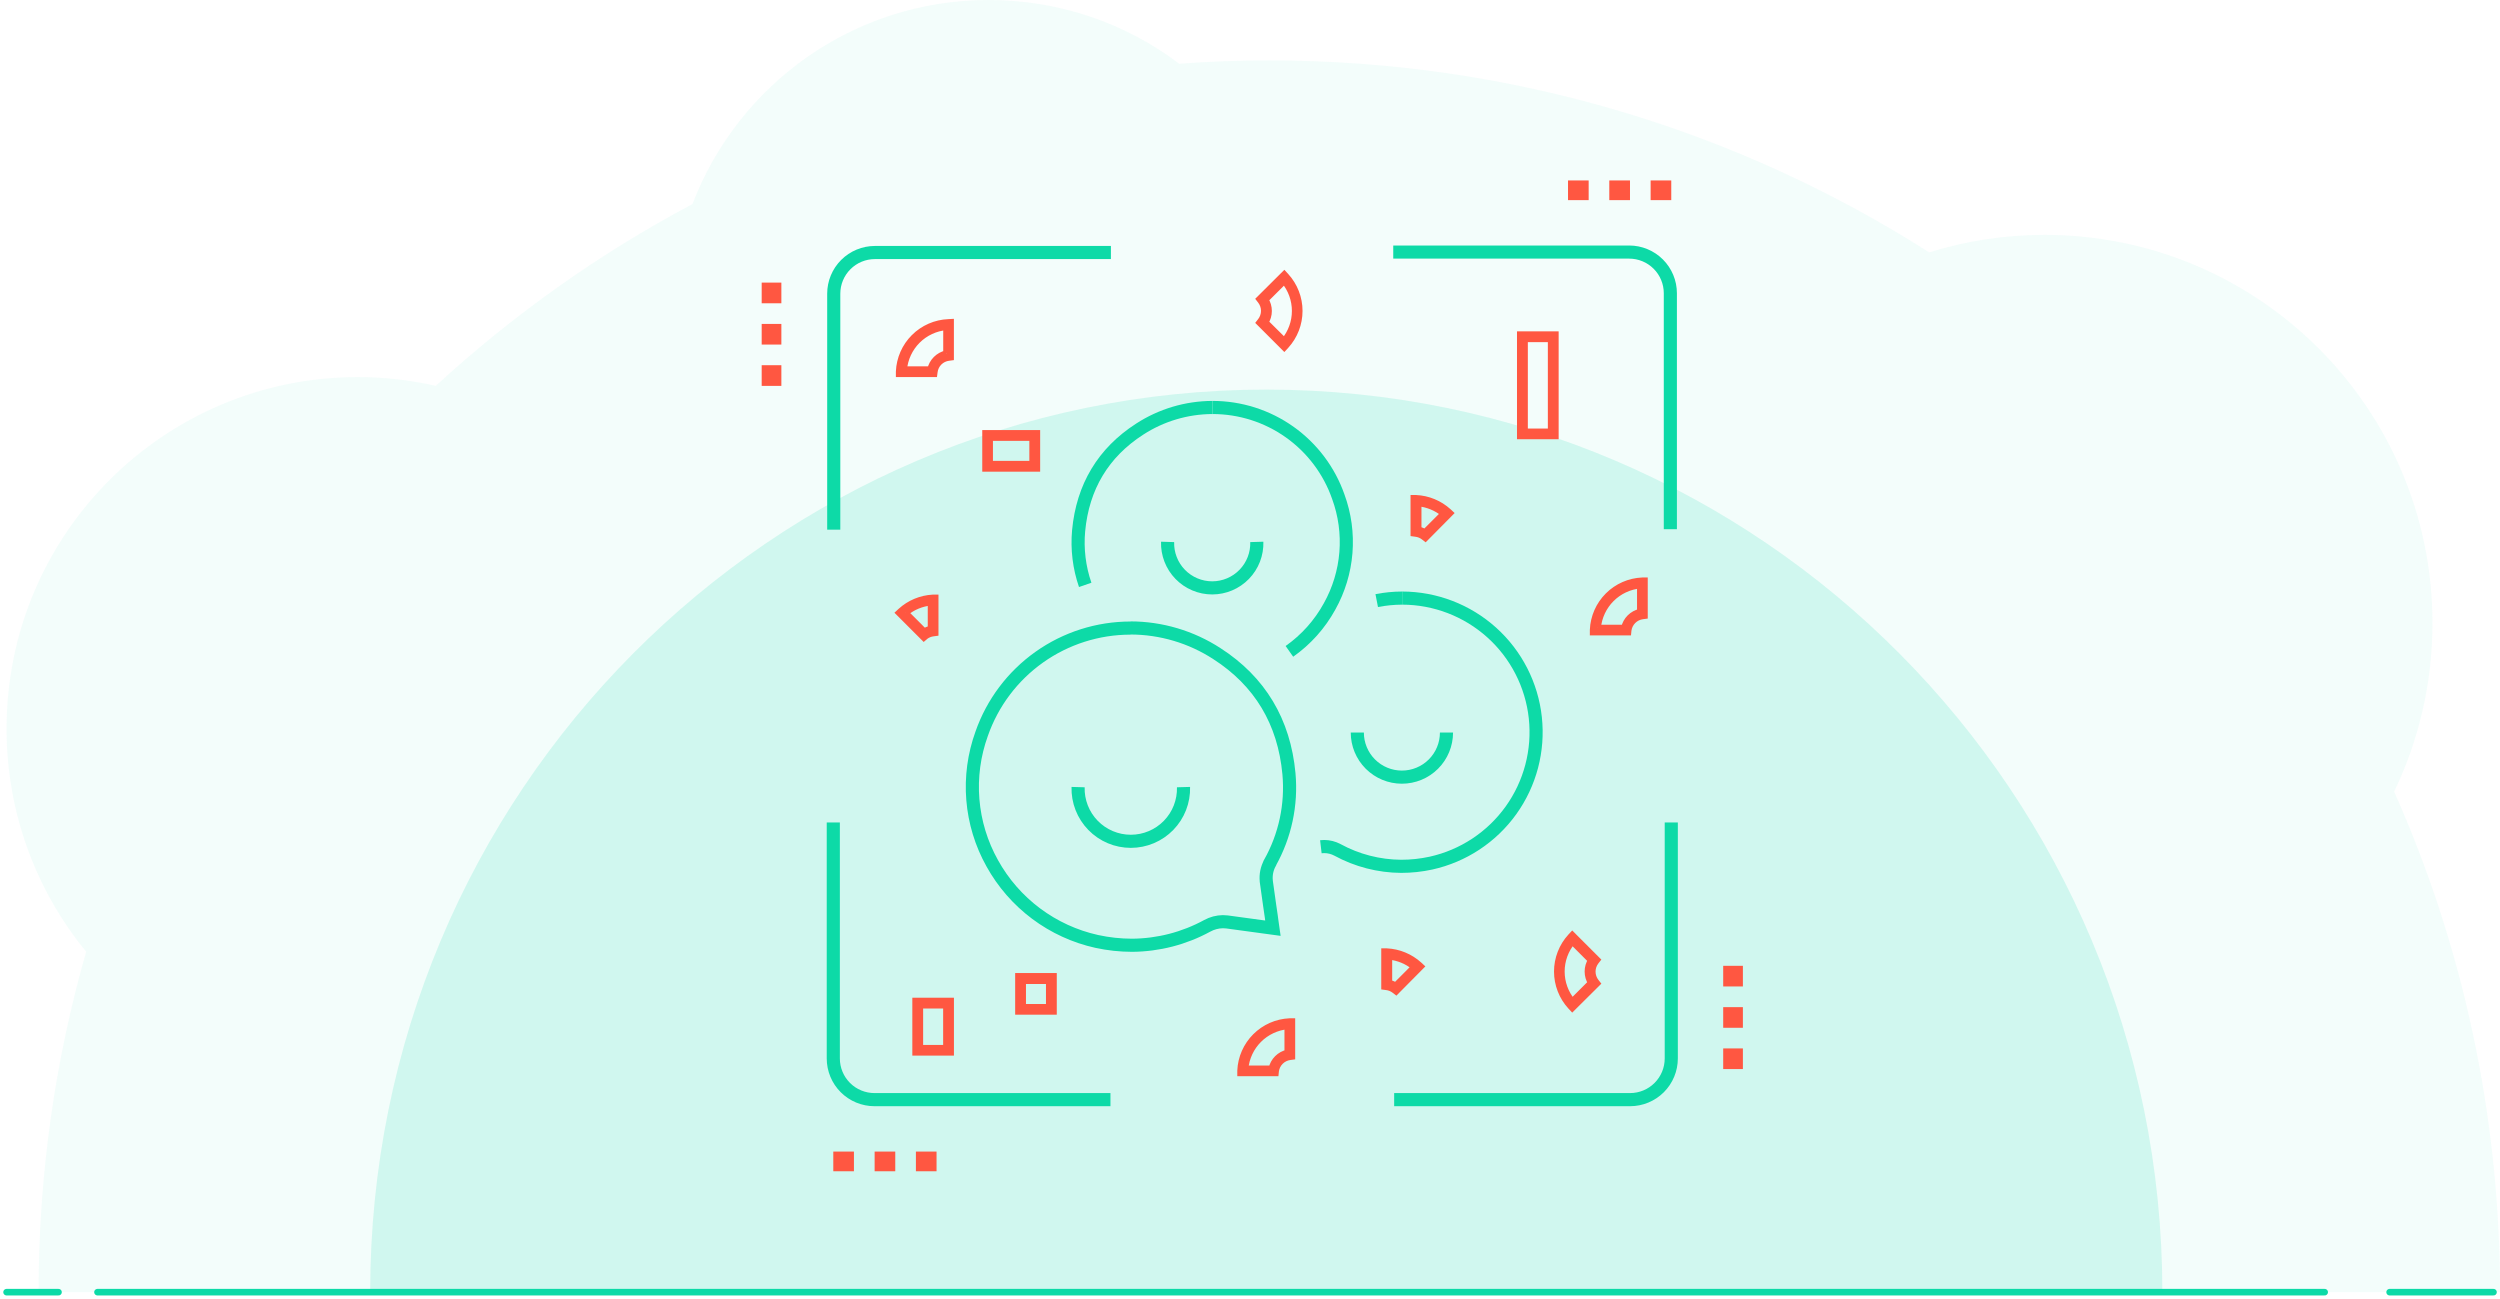 <?xml version="1.0" encoding="UTF-8"?> <svg xmlns="http://www.w3.org/2000/svg" width="381" height="198" viewBox="0 0 381 198" fill="none"><path d="M14.854 196.927H354.281" stroke="#0DDAA7" stroke-miterlimit="10" stroke-linecap="round"></path><path d="M8.917 196.927H1" stroke="#0DDAA7" stroke-miterlimit="10" stroke-linecap="round"></path><path d="M380.01 196.927L364.177 196.927" stroke="#0DDAA7" stroke-miterlimit="10" stroke-linecap="round"></path><path opacity="0.05" d="M381 196.927C381 169.756 375.24 143.945 364.867 120.644C368.6 112.877 370.707 104.175 370.707 94.967C370.707 62.297 344.253 35.793 311.587 35.793C305.48 35.793 299.56 36.727 294.013 38.462C264.947 19.938 230.44 9.208 193.427 9.208C188.813 9.208 184.253 9.369 179.72 9.716C171.64 3.603 161.56 0 150.653 0C130.04 0 112.467 12.918 105.533 31.095C91.32 38.649 78.173 47.991 66.413 58.8C62.6 57.946 58.627 57.466 54.547 57.466C24.973 57.466 1 81.461 1 111.062C1 123.954 5.56 135.804 13.133 145.04C8.413 161.508 5.88 178.937 5.88 196.927H381Z" fill="#0DDAA7"></path><path opacity="0.15" d="M329.542 196.927C329.542 120.964 268.396 59.375 192.979 59.375C117.563 59.375 56.417 120.964 56.417 196.927H329.542Z" fill="#0DDAA7"></path><path d="M245.257 29H248.41" stroke="#FF5741" stroke-width="3" stroke-miterlimit="10"></path><path d="M238.966 29H242.112" stroke="#FF5741" stroke-width="3" stroke-miterlimit="10"></path><path d="M251.556 29H254.701" stroke="#FF5741" stroke-width="3" stroke-miterlimit="10"></path><path d="M264.116 153.489V156.634" stroke="#FF5741" stroke-width="3" stroke-miterlimit="10"></path><path d="M264.116 147.19V150.336" stroke="#FF5741" stroke-width="3" stroke-miterlimit="10"></path><path d="M264.116 159.78V162.925" stroke="#FF5741" stroke-width="3" stroke-miterlimit="10"></path><path d="M142.729 177H139.584" stroke="#FF5741" stroke-width="3" stroke-miterlimit="10"></path><path d="M117.58 52.511V49.366" stroke="#FF5741" stroke-width="3" stroke-miterlimit="10"></path><path d="M117.58 58.81V55.657" stroke="#FF5741" stroke-width="3" stroke-miterlimit="10"></path><path d="M117.58 46.22V43.068" stroke="#FF5741" stroke-width="3" stroke-miterlimit="10"></path><path d="M136.438 177H133.293" stroke="#FF5741" stroke-width="3" stroke-miterlimit="10"></path><path d="M130.14 177H126.994" stroke="#FF5741" stroke-width="3" stroke-miterlimit="10"></path><path d="M248.108 96.333H242.792V95.995C242.877 94.037 243.693 92.182 245.078 90.796C246.464 89.41 248.319 88.594 250.277 88.51H250.616V93.832L250.334 93.87C249.775 93.94 249.255 94.195 248.857 94.593C248.459 94.992 248.204 95.511 248.133 96.07L248.108 96.333ZM243.476 95.706H247.557C247.686 95.112 247.983 94.567 248.413 94.137C248.843 93.707 249.388 93.41 249.983 93.28V89.174C248.309 89.328 246.742 90.063 245.553 91.252C244.365 92.441 243.63 94.008 243.476 95.681" fill="#FF5741"></path><path d="M243.476 95.706H247.557C247.686 95.112 247.983 94.567 248.413 94.137C248.843 93.707 249.388 93.41 249.983 93.28V89.174C248.309 89.328 246.742 90.063 245.553 91.252C244.365 92.441 243.63 94.008 243.476 95.681M248.108 96.333H242.792V95.995C242.877 94.037 243.693 92.182 245.078 90.796C246.464 89.41 248.319 88.594 250.277 88.51H250.616V93.832L250.334 93.87C249.775 93.94 249.255 94.195 248.857 94.593C248.459 94.992 248.204 95.511 248.133 96.07L248.108 96.333Z" stroke="#FF5741" stroke-miterlimit="10"></path><path d="M194.378 163.51H189.063V163.171C189.147 161.213 189.963 159.358 191.349 157.972C192.734 156.586 194.589 155.771 196.547 155.686H196.886V161.008L196.604 161.046C196.045 161.117 195.525 161.371 195.127 161.769C194.729 162.168 194.474 162.687 194.404 163.246L194.378 163.51ZM189.746 162.883H193.827C193.956 162.288 194.253 161.744 194.684 161.313C195.114 160.883 195.658 160.586 196.253 160.457V156.351C194.579 156.505 193.012 157.24 191.823 158.428C190.635 159.617 189.9 161.184 189.746 162.858" fill="#FF5741"></path><path d="M189.746 162.883H193.827C193.956 162.288 194.253 161.744 194.684 161.313C195.114 160.883 195.658 160.586 196.253 160.457V156.351C194.579 156.505 193.012 157.24 191.823 158.428C190.635 159.617 189.9 161.184 189.746 162.858M194.378 163.51H189.063V163.171C189.147 161.213 189.963 159.358 191.349 157.972C192.734 156.586 194.589 155.771 196.547 155.686H196.886V161.008L196.604 161.046C196.045 161.117 195.525 161.371 195.127 161.769C194.729 162.168 194.474 162.687 194.404 163.246L194.378 163.51Z" stroke="#FF5741" stroke-miterlimit="10"></path><path d="M212.765 151.072L212.539 150.897C212.176 150.616 211.742 150.44 211.285 150.389L211.003 150.351V145.029H211.342C213.165 145.118 214.902 145.836 216.257 147.06L216.507 147.292L212.765 151.072ZM211.668 149.819C212.035 149.9 212.385 150.044 212.702 150.245L215.58 147.361C214.466 146.445 213.104 145.882 211.668 145.744V149.819Z" fill="#FF5741" stroke="#FF5741" stroke-miterlimit="10"></path><path d="M217.228 81.984L217.002 81.809C216.639 81.528 216.205 81.352 215.748 81.301L215.466 81.263V75.941H215.805C217.629 76.028 219.366 76.746 220.72 77.972L220.97 78.204L217.228 81.984ZM216.131 80.73C216.498 80.812 216.848 80.956 217.165 81.157L220.049 78.273C218.932 77.358 217.568 76.794 216.131 76.656V80.73Z" fill="#FF5741" stroke="#FF5741" stroke-miterlimit="10"></path><path d="M144.874 49.117V54.445L144.592 54.483C144.031 54.548 143.508 54.801 143.109 55.2C142.71 55.6 142.457 56.122 142.391 56.683L142.354 56.965H137.032V56.627C137.116 54.665 137.934 52.807 139.324 51.419C140.714 50.032 142.573 49.217 144.535 49.136L144.874 49.117ZM144.247 53.881V49.806C142.567 49.953 140.991 50.687 139.798 51.879C138.605 53.071 137.869 54.646 137.721 56.326H141.815C141.945 55.731 142.244 55.185 142.675 54.754C143.106 54.323 143.652 54.024 144.247 53.894" fill="#FF5741"></path><path d="M144.247 53.881V49.806C142.567 49.953 140.991 50.687 139.798 51.879C138.605 53.071 137.869 54.646 137.721 56.326H141.815C141.945 55.731 142.244 55.185 142.675 54.754C143.106 54.323 143.652 54.024 144.247 53.894M144.874 49.117V54.445L144.592 54.483C144.031 54.548 143.508 54.801 143.109 55.2C142.71 55.6 142.457 56.122 142.391 56.683L142.354 56.965H137.032V56.627C137.116 54.665 137.934 52.807 139.324 51.419C140.714 50.032 142.573 49.217 144.535 49.136L144.874 49.117Z" stroke="#FF5741" stroke-miterlimit="10"></path><path d="M239.618 153.605L239.386 153.354C238.065 151.909 237.332 150.021 237.332 148.063C237.332 146.105 238.065 144.218 239.386 142.772L239.618 142.522L243.379 146.283L243.203 146.509C242.853 146.956 242.662 147.508 242.662 148.076C242.662 148.644 242.853 149.196 243.203 149.643L243.379 149.869L239.618 153.605ZM239.618 143.462C238.542 144.754 237.953 146.382 237.953 148.063C237.953 149.745 238.542 151.373 239.618 152.665L242.501 149.781C242.173 149.268 241.998 148.672 241.998 148.063C241.998 147.454 242.173 146.858 242.501 146.346L239.618 143.462Z" fill="#FF5741" stroke="#FF5741" stroke-miterlimit="10"></path><path d="M195.72 41.839L195.952 42.09C197.273 43.536 198.006 45.424 198.006 47.384C198.006 49.343 197.273 51.231 195.952 52.678L195.72 52.928L191.959 49.167L192.134 48.941C192.485 48.494 192.676 47.943 192.676 47.374C192.676 46.806 192.485 46.254 192.134 45.807L191.959 45.581L195.72 41.839ZM195.72 51.988C196.796 50.696 197.385 49.068 197.385 47.387C197.385 45.706 196.796 44.077 195.72 42.785L192.824 45.669C193.155 46.183 193.331 46.782 193.331 47.393C193.331 48.004 193.155 48.603 192.824 49.117L195.72 51.988Z" fill="#FF5741" stroke="#FF5741" stroke-miterlimit="10"></path><path d="M144.88 160.375H139.539V152.552H144.88V160.375ZM140.185 159.748H144.235V153.197H140.185V159.748Z" fill="#FF5741" stroke="#FF5741" stroke-miterlimit="10"></path><path d="M150.196 71.384V66.043H158.02V71.384H150.196ZM150.823 66.688V70.738H157.374V66.688H150.823Z" fill="#FF5741" stroke="#FF5741" stroke-miterlimit="10"></path><path d="M237.038 66.438H231.69V50.998H237.038V66.438ZM232.342 65.811H236.392V51.643H232.342V65.811Z" fill="#FF5741" stroke="#FF5741" stroke-miterlimit="10"></path><path d="M140.793 97.154L137.032 93.393L137.282 93.161C138.63 91.933 140.363 91.211 142.185 91.118H142.523V96.44L142.241 96.478C141.784 96.529 141.351 96.704 140.987 96.985L140.793 97.154ZM137.978 93.393L140.856 96.277C141.173 96.076 141.523 95.932 141.89 95.851V91.776C140.453 91.911 139.09 92.474 137.978 93.393Z" fill="#FF5741"></path><path d="M137.978 93.393L140.856 96.277C141.173 96.076 141.523 95.932 141.89 95.851V91.776C140.453 91.911 139.09 92.474 137.978 93.393M140.793 97.154L137.032 93.393L137.282 93.161C138.63 91.933 140.363 91.211 142.185 91.118H142.523V96.44L142.241 96.478C141.784 96.529 141.351 96.704 140.987 96.985L140.793 97.154Z" stroke="#FF5741" stroke-miterlimit="10"></path><path d="M160.552 154.138H155.211V148.79H160.552V154.138ZM155.857 153.511H159.906V149.461H155.857V153.511Z" fill="#FF5741" stroke="#FF5741" stroke-miterlimit="10"></path><path d="M212.33 38.415H248.285C249.949 38.415 251.546 39.076 252.723 40.253C253.9 41.43 254.561 43.027 254.561 44.691V80.654" stroke="#0DDAA7" stroke-width="2" stroke-miterlimit="10"></path><path d="M254.702 125.346V161.309C254.702 162.973 254.04 164.57 252.863 165.747C251.686 166.924 250.09 167.585 248.425 167.585H212.47" stroke="#0DDAA7" stroke-width="2" stroke-miterlimit="10"></path><path d="M169.233 167.585H133.271C131.606 167.585 130.01 166.924 128.833 165.747C127.656 164.57 126.994 162.973 126.994 161.309V125.346" stroke="#0DDAA7" stroke-width="2" stroke-miterlimit="10"></path><path d="M127.063 80.722V44.76C127.063 43.095 127.724 41.499 128.902 40.322C130.079 39.145 131.675 38.484 133.34 38.484H169.302" stroke="#0DDAA7" stroke-width="2" stroke-miterlimit="10"></path><path d="M206.854 111.642C206.854 113.444 207.569 115.172 208.844 116.447C210.118 117.721 211.847 118.437 213.649 118.437C215.451 118.437 217.18 117.721 218.454 116.447C219.728 115.172 220.444 113.444 220.444 111.642" stroke="#0DDAA7" stroke-width="2" stroke-miterlimit="10"></path><path d="M209.812 91.531C211.091 91.281 212.39 91.153 213.693 91.149" stroke="#0DDAA7" stroke-width="2" stroke-miterlimit="10"></path><path d="M213.693 91.149C218.726 91.156 223.58 93.02 227.324 96.383C231.068 99.747 233.439 104.374 233.982 109.378C234.526 114.382 233.204 119.41 230.27 123.499C227.335 127.589 222.995 130.451 218.081 131.539C216.588 131.864 215.064 132.028 213.536 132.028C210.142 132.006 206.806 131.145 203.826 129.52C203.209 129.19 202.52 129.016 201.82 129.012C201.646 129.014 201.472 129.024 201.299 129.044" stroke="#0DDAA7" stroke-width="2" stroke-miterlimit="10"></path><path d="M177.942 82.586C177.914 83.496 178.07 84.403 178.399 85.251C178.728 86.1 179.224 86.875 179.858 87.528C180.492 88.182 181.251 88.701 182.09 89.056C182.928 89.411 183.83 89.594 184.74 89.594C185.651 89.594 186.552 89.411 187.391 89.056C188.229 88.701 188.988 88.182 189.622 87.528C190.256 86.875 190.753 86.1 191.082 85.251C191.411 84.403 191.566 83.496 191.539 82.586" stroke="#0DDAA7" stroke-width="2" stroke-miterlimit="10"></path><path d="M165.385 89.137C164.47 86.489 164.128 83.677 164.382 80.887C165.009 74.18 168.144 68.976 173.673 65.409C176.98 63.26 180.837 62.111 184.781 62.099" stroke="#0DDAA7" stroke-width="2" stroke-miterlimit="10"></path><path d="M184.781 62.1C188.994 62.096 193.104 63.403 196.54 65.841C199.976 68.279 202.569 71.725 203.957 75.703C204.953 78.422 205.349 81.325 205.118 84.211C204.888 87.098 204.036 89.901 202.622 92.428C201.131 95.145 199.038 97.484 196.504 99.267" stroke="#0DDAA7" stroke-width="2" stroke-miterlimit="10"></path><path d="M180.368 119.954C180.398 121.028 180.212 122.097 179.822 123.098C179.432 124.099 178.845 125.011 178.096 125.781C177.347 126.551 176.451 127.164 175.462 127.582C174.472 128 173.409 128.215 172.334 128.215C171.26 128.215 170.197 128 169.207 127.582C168.218 127.164 167.322 126.551 166.573 125.781C165.824 125.011 165.237 124.099 164.847 123.098C164.457 122.097 164.271 121.028 164.301 119.954" stroke="#0DDAA7" stroke-width="2" stroke-miterlimit="10"></path><path d="M172.287 95.7C176.961 95.708 181.532 97.066 185.452 99.612C192.003 103.825 195.701 109.981 196.435 117.911C196.867 122.635 195.852 127.379 193.526 131.514V131.545C193.075 132.375 192.885 133.32 192.981 134.259V134.303C193.144 135.52 193.319 136.736 193.488 137.92C193.576 138.491 193.658 139.061 193.739 139.638L193.833 140.353L193.99 141.456L186.994 140.503C186.786 140.477 186.577 140.465 186.367 140.466C185.536 140.477 184.72 140.692 183.991 141.092C180.471 143.013 176.529 144.032 172.519 144.058C170.713 144.055 168.912 143.86 167.147 143.475C163.799 142.732 160.648 141.285 157.902 139.232C155.156 137.179 152.877 134.565 151.218 131.564C149.547 128.579 148.539 125.269 148.262 121.859C147.986 118.45 148.446 115.02 149.613 111.805C151.259 107.104 154.325 103.03 158.387 100.149C162.449 97.267 167.307 95.719 172.287 95.719" stroke="#0DDAA7" stroke-width="2" stroke-miterlimit="10"></path></svg> 